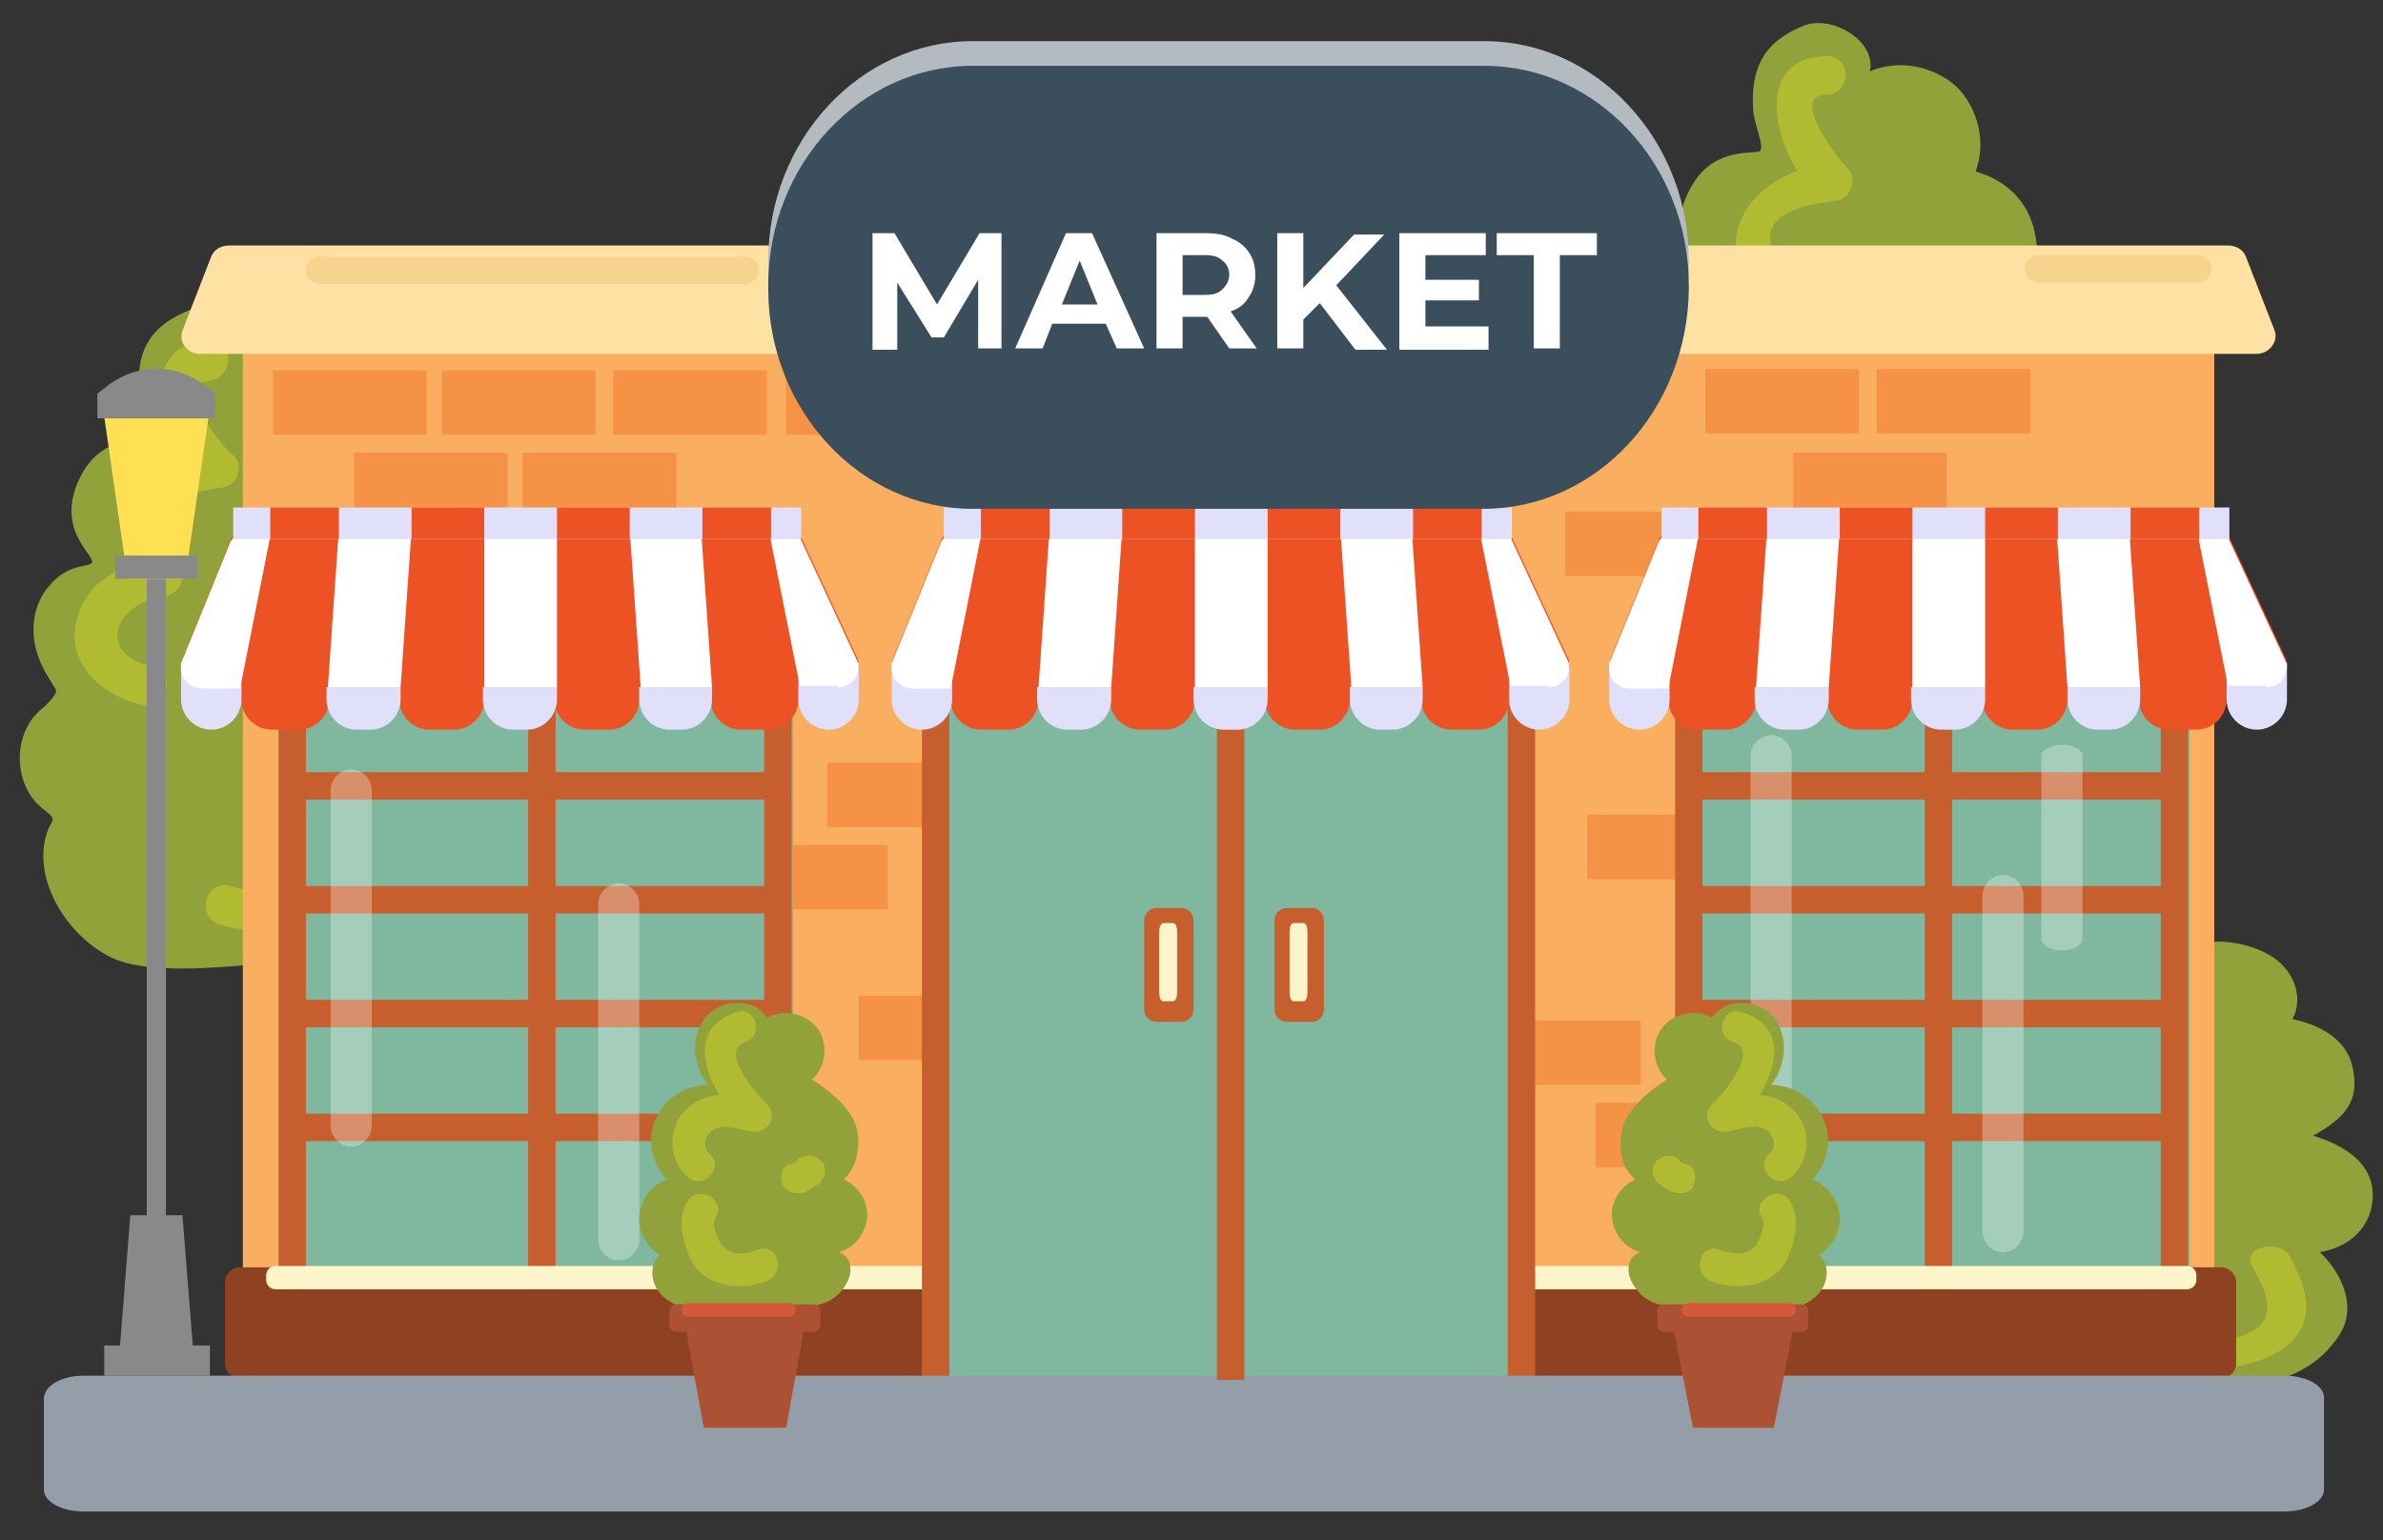 <?xml version="1.0" encoding="utf-8"?>
<!-- Generator: Adobe Illustrator 22.0.1, SVG Export Plug-In . SVG Version: 6.00 Build 0)  -->
<svg version="1.1" id="Layer_1" xmlns="http://www.w3.org/2000/svg" xmlns:xlink="http://www.w3.org/1999/xlink" x="0px" y="0px"
	 viewBox="0 0 173.7 112.3" style="enable-background:new 0 0 173.7 112.3;" xml:space="preserve">
<rect x="0" y="0" width="173.7" height="112.3" fill="#333333" stroke="none"/>
<style type="text/css">
	.st0{fill:#876E46;}
	.st1{fill:#92A23A;}
	.st2{fill:#B1BB32;}
	.st3{fill:#B8DD43;}
	.st4{fill:#FAAE5F;}
	.st5{fill:#F69245;}
	.st6{fill:#898989;}
	.st7{fill:#FFE052;}
	.st8{fill:#FFE2A3;}
	.st9{fill:#F7D48D;}
	.st10{fill:#7FB89E;}
	.st11{fill:#C65F2D;}
	.st12{fill:#8F4221;}
	.st13{fill:#FCF5C9;}
	.st14{opacity:0.3;}
	.st15{fill:#FFFFFF;}
	.st16{fill:#949EA8;}
	.st17{fill:#AD5134;}
	.st18{fill:#D35937;}
	.st19{fill:#EC5224;}
	.st20{fill:#E1E0FB;}
	.st21{fill:#B3BBC0;}
	.st22{fill:#3B4E5B;}
</style>
<g>
	<g>
		<g>
			<polygon class="st0" points="22.1,105.9 18.8,106 17.8,63.5 19.5,63.6 			"/>
		</g>
		<g>
			<path class="st1" d="M31.1,63.9c-2.1,5.1-6.2,5.9-12.4,6.4c-2.5,0.2-8,0.8-10.6-0.5c-3.3-1.6-5.9-5.9-4.6-9.3
				c0.3-0.7,0.4-0.6,0.3-0.9c-0.1-0.2-0.3-0.3-0.5-0.5c-2.3-1.6-2.5-5.4-0.4-7.3c0.5-0.4,1.1-1,1.2-1.4c0-0.2-0.7-1.1-1-1.8
				c-1.2-2.4-0.6-4.7,0.5-5.9C5,41,6.6,41.4,6.7,41c0.2-0.6-2.9-2.5-0.7-6.5c1.6-2.9,4.6-2.3,4.8-2.6c0.3-0.4-0.4-1.8-0.6-2.9
				c-0.5-3.9,1.3-5.4,3.4-6.3c2.1-0.9,5.4,0.9,5.1,3.2c2-1,4.6-0.6,6.3,0.9c1.7,1.5,2.4,4,1.6,6.2c2.8,0.7,4.2,2.6,4.6,4.7
				c0.6,3.2-0.3,4.9-2.7,6.8c2.4,0.8,4.1,2.5,4.4,4.9c0.4,2.4-0.4,5.7-3.5,6.6C30.7,57.4,32.3,60.9,31.1,63.9z"/>
		</g>
		<g>
			<g>
				<path class="st2" d="M15.2,24.8c-5.9,0.4-3.1,8.1-0.1,10.3c0.2-0.8,0.4-1.6,0.5-2.4c-5.4,1-8.7,5.6-4.7,10.4
					c0.3-0.8,0.6-1.7,0.9-2.5c-3,0.5-5.7,1.8-6.3,5c-0.5,3.1,2.2,5.2,4.9,5.8c1.8,0.4,2.5-2.4,0.7-2.8c-4.1-0.9-2.8-4.6,0.8-5.1
					c1.3-0.2,1.8-1.5,0.9-2.5c-3.8-4.5,1.8-5.2,3.6-5.5c1-0.2,1.4-1.8,0.5-2.4c-0.5-0.3-4.5-5.1-1.7-5.3
					C17.2,27.5,17,24.7,15.2,24.8L15.2,24.8z"/>
			</g>
		</g>
		<g>
			<g>
				<path class="st2" d="M16,67.4c3.3,1,8.2,0.8,10.8-1.7c2.7-2.7,1.6-6.3,0.3-9.4c-0.7-1.7-3.5-0.8-2.7,0.9c0.8,2,2.4,5,0.3,6.6
					c-2,1.6-5.6,1.5-7.9,0.8C14.9,64.1,14.3,66.9,16,67.4L16,67.4z"/>
			</g>
		</g>
	</g>
	<g>
		<g>
			<polygon class="st0" points="136.9,85.4 133.7,85.4 134.3,42.8 136,43 			"/>
		</g>
		<g>
			<path class="st1" d="M147.5,43.8c-2.3,5-6.5,5.7-12.6,5.9c-2.5,0.1-8,0.5-10.6-0.9c-3.3-1.8-5.7-6.1-4.3-9.5
				c0.3-0.7,0.4-0.6,0.3-0.9c-0.1-0.2-0.3-0.4-0.5-0.5c-2.3-1.7-2.3-5.5-0.2-7.3c0.5-0.4,1.2-0.9,1.2-1.3c0-0.2-0.7-1.2-1-1.8
				c-1.1-2.5-0.5-4.7,0.7-5.9c1.6-1.7,3.2-1.2,3.3-1.6c0.2-0.6-2.8-2.6-0.4-6.6c1.7-2.8,4.7-2.1,4.9-2.4c0.3-0.4-0.4-1.8-0.5-2.9
				c-0.3-3.9,1.5-5.3,3.6-6.2c2.1-0.9,5.4,1.1,4.9,3.3c2.1-0.9,4.6-0.4,6.3,1.1c1.6,1.6,2.2,4.1,1.4,6.2c2.8,0.8,4.1,2.8,4.4,4.9
				c0.5,3.2-0.5,4.9-2.9,6.7c2.3,0.9,4,2.7,4.3,5.1c0.3,2.4-0.6,5.7-3.8,6.5C147.3,37.3,148.9,40.8,147.5,43.8z"/>
		</g>
		<g>
			<g>
				<path class="st2" d="M133.1,4.1c-5.9,0.1-3.4,8-0.5,10.2c0.2-0.8,0.4-1.6,0.6-2.4c-5.4,0.8-8.9,5.2-5.1,10.2
					c0.3-0.8,0.7-1.6,1-2.5c-3,0.4-5.8,1.6-6.4,4.8c-0.6,3.1,2,5.3,4.7,6c1.8,0.5,2.6-2.3,0.8-2.8c-4.1-1.1-2.6-4.7,1-5.1
					c1.3-0.2,1.8-1.4,1-2.5c-3.6-4.7,2-5.1,3.8-5.4c1-0.2,1.4-1.8,0.6-2.4c-0.4-0.3-4.3-5.3-1.5-5.3C135,6.9,135,4,133.1,4.1
					L133.1,4.1z"/>
			</g>
		</g>
		<g>
			<g>
				<path class="st3" d="M132.3,46.7c3.2,1.1,8.2,1.1,10.9-1.3c2.8-2.6,1.8-6.2,0.6-9.4c-0.7-1.7-3.4-1-2.8,0.8c0.8,2,2.2,5.1,0,6.6
					c-2.1,1.5-5.6,1.3-7.9,0.5C131.3,43.4,130.6,46.1,132.3,46.7L132.3,46.7z"/>
			</g>
		</g>
	</g>
	<g>
		<g>
			<path class="st1" d="M170.6,97.2c-2.3,3.7-6.5,4.2-12.6,4.3c-2.5,0.1-8,0.3-10.6-0.7c-3.3-1.3-5.7-4.4-4.3-7
				c0.3-0.5,0.4-0.4,0.3-0.6c-0.1-0.2-0.3-0.3-0.5-0.4c-2.3-1.2-2.3-4-0.2-5.3c0.5-0.3,1.2-0.7,1.2-1c0-0.2-0.7-0.8-1-1.3
				c-1.1-1.8-0.5-3.4,0.7-4.3c1.6-1.2,3.2-0.9,3.3-1.2c0.2-0.4-2.8-1.9-0.4-4.8c1.7-2.1,4.7-1.5,4.9-1.7c0.3-0.3-0.4-1.3-0.5-2.1
				c-0.3-2.8,1.5-3.9,3.6-4.5c2.1-0.6,5.4,0.8,4.9,2.4c2.1-0.7,4.6-0.3,6.3,0.8c1.6,1.1,2.2,3,1.4,4.5c2.8,0.6,4.1,2,4.4,3.6
				c0.5,2.3-0.5,3.6-2.9,4.9c2.3,0.7,4,1.9,4.3,3.7c0.3,1.8-0.6,4.2-3.8,4.8C170.4,92.5,171.9,95,170.6,97.2z"/>
		</g>
		<g>
			<g>
				<path class="st3" d="M156.2,68.2c-5.9,0.1-3.4,5.8-0.5,7.5c0.2-0.6,0.4-1.2,0.6-1.8c-5.4,0.6-8.9,3.8-5.1,7.5
					c0.3-0.6,0.7-1.2,1-1.8c-3,0.3-5.8,1.1-6.4,3.5c-0.6,2.2,2,3.8,4.7,4.4c1.8,0.3,2.6-1.7,0.8-2c-4.1-0.8-2.6-3.4,1-3.7
					c1.3-0.1,1.8-1,1-1.8c-3.6-3.4,2-3.7,3.8-3.9c1-0.1,1.4-1.3,0.6-1.8c-0.4-0.3-4.3-3.9-1.5-3.9C158,70.3,158,68.2,156.2,68.2
					L156.2,68.2z"/>
			</g>
		</g>
		<g>
			<g>
				<path class="st2" d="M155.4,99.4c3.2,0.8,8.2,0.8,10.9-1c2.8-1.9,1.8-4.6,0.6-6.8c-0.7-1.3-3.4-0.7-2.8,0.6
					c0.8,1.5,2.2,3.7,0,4.9c-2.1,1.1-5.6,0.9-7.9,0.4C154.4,96.9,153.7,98.9,155.4,99.4L155.4,99.4z"/>
			</g>
		</g>
	</g>
	<g>
		<rect x="17.7" y="23.5" class="st4" width="143.7" height="76.9"/>
	</g>
	<g>
		<rect x="60.3" y="55.6" class="st5" width="11.2" height="4.7"/>
	</g>
	<g>
		<rect x="53.5" y="61.6" class="st5" width="11.2" height="4.7"/>
	</g>
	<g>
		<rect x="62.6" y="72.6" class="st5" width="11.2" height="4.7"/>
	</g>
	<g>
		<rect x="116.3" y="80.4" class="st5" width="11.2" height="4.7"/>
	</g>
	<g>
		<rect x="108.4" y="74.4" class="st5" width="11.2" height="4.7"/>
	</g>
	<g>
		<rect x="115.7" y="59.4" class="st5" width="11.2" height="4.7"/>
	</g>
	<g>
		<g>
			<polygon class="st6" points="14.1,98.7 8.7,98.7 9.5,88.6 13.3,88.6 			"/>
		</g>
		<g>
			<rect x="10.7" y="41.9" class="st6" width="1.4" height="50.6"/>
		</g>
		<g>
			<rect x="7.6" y="98.1" class="st6" width="7.7" height="2.2"/>
		</g>
		<g>
			<polygon class="st7" points="13.5,42.2 9.3,42.2 7.6,30.4 15.2,30.4 			"/>
		</g>
		<g>
			<rect x="8.4" y="40.5" class="st6" width="6" height="1.7"/>
		</g>
		<g>
			<path class="st6" d="M7.1,28.7L8,28c2.1-1.5,4.9-1.5,6.9,0.1l0.8,0.6v1.8H7.1V28.7z"/>
		</g>
	</g>
	<g>
		<g>
			<g>
				<path class="st8" d="M162.4,17.9H16.7c-0.6,0-1.1,0.3-1.3,0.8l-2.1,5.4c-0.3,0.8,0.3,1.7,1.3,1.7h149.9c0.9,0,1.6-0.9,1.3-1.7
					l-2.1-5.4C163.5,18.2,163,17.9,162.4,17.9z"/>
			</g>
			<g>
				<path class="st9" d="M160.2,20.6h-11.6c-0.6,0-1-0.5-1-1l0,0c0-0.6,0.5-1,1-1h11.6c0.6,0,1,0.5,1,1l0,0
					C161.2,20.2,160.7,20.6,160.2,20.6z"/>
			</g>
		</g>
		<g>
			<path class="st9" d="M54.3,20.7h-31c-0.6,0-1-0.5-1-1l0,0c0-0.6,0.5-1,1-1h31c0.6,0,1,0.5,1,1l0,0C55.4,20.2,54.9,20.7,54.3,20.7
				z"/>
		</g>
	</g>
	<g>
		<rect x="20.5" y="48.4" class="st10" width="37.3" height="52.2"/>
	</g>
	<g>
		<rect x="20.3" y="48.4" class="st11" width="2" height="52.2"/>
	</g>
	<g>
		<rect x="55.7" y="48.4" class="st11" width="2" height="52.2"/>
	</g>
	<g>
		<rect x="38.5" y="48.4" class="st11" width="2" height="52.2"/>
	</g>
	<g>
		<rect x="20.8" y="56.3" class="st11" width="36.2" height="2"/>
	</g>
	<g>
		<rect x="20.8" y="64.6" class="st11" width="36.2" height="2"/>
	</g>
	<g>
		<rect x="20.8" y="72.9" class="st11" width="36.2" height="2"/>
	</g>
	<g>
		<rect x="20.8" y="81.2" class="st11" width="36.2" height="2"/>
	</g>
	<g>
		<rect x="122.3" y="48.4" class="st10" width="37.3" height="52.2"/>
	</g>
	<g>
		<rect x="122.1" y="48.4" class="st11" width="2" height="52.2"/>
	</g>
	<g>
		<rect x="157.5" y="48.4" class="st11" width="2" height="52.2"/>
	</g>
	<g>
		<rect x="140.3" y="48.4" class="st11" width="2" height="52.2"/>
	</g>
	<g>
		<rect x="122.6" y="56.3" class="st11" width="36.2" height="2"/>
	</g>
	<g>
		<rect x="122.6" y="64.6" class="st11" width="36.2" height="2"/>
	</g>
	<g>
		<rect x="122.6" y="72.9" class="st11" width="36.2" height="2"/>
	</g>
	<g>
		<rect x="122.6" y="81.2" class="st11" width="36.2" height="2"/>
	</g>
	<g>
		<g>
			<g>
				<g>
					<path class="st12" d="M79.4,100.5H17.5c-0.6,0-1.1-0.5-1.1-1.1v-5.9c0-0.6,0.5-1.1,1.1-1.1h61.9V100.5z"/>
				</g>
			</g>
		</g>
		<g>
			<g>
				<path class="st13" d="M72.5,94H20.1c-0.4,0-0.7-0.3-0.7-0.7v-0.3c0-0.4,0.3-0.7,0.7-0.7h52.4c0.4,0,0.7,0.3,0.7,0.7v0.3
					C73.2,93.7,72.9,94,72.5,94z"/>
			</g>
		</g>
	</g>
	<g>
		<g>
			<g>
				<g>
					<path class="st12" d="M77,100.5h84.9c0.6,0,1.1-0.5,1.1-1.1v-5.9c0-0.6-0.5-1.1-1.1-1.1H77V100.5z"/>
				</g>
			</g>
		</g>
		<g>
			<g>
				<path class="st13" d="M109,94h50.4c0.4,0,0.7-0.3,0.7-0.7v-0.3c0-0.4-0.3-0.7-0.7-0.7H109c-0.4,0-0.7,0.3-0.7,0.7v0.3
					C108.4,93.7,108.7,94,109,94z"/>
			</g>
		</g>
	</g>
	<g class="st14">
		<path class="st15" d="M27.1,82.1c0,0.8-0.7,1.5-1.5,1.5l0,0c-0.8,0-1.5-0.7-1.5-1.5V57.6c0-0.8,0.7-1.5,1.5-1.5l0,0
			c0.8,0,1.5,0.7,1.5,1.5V82.1z"/>
	</g>
	<g class="st14">
		<path class="st15" d="M46.6,90.4c0,0.8-0.7,1.5-1.5,1.5l0,0c-0.8,0-1.5-0.7-1.5-1.5V65.9c0-0.8,0.7-1.5,1.5-1.5l0,0
			c0.8,0,1.5,0.7,1.5,1.5V90.4z"/>
	</g>
	<g class="st14">
		<path class="st15" d="M130.6,79.6c0,0.8-0.7,1.5-1.5,1.5l0,0c-0.8,0-1.5-0.7-1.5-1.5V55.1c0-0.8,0.7-1.5,1.5-1.5l0,0
			c0.8,0,1.5,0.7,1.5,1.5V79.6z"/>
	</g>
	<g class="st14">
		<path class="st15" d="M147.5,89.8c0,0.8-0.7,1.5-1.5,1.5l0,0c-0.8,0-1.5-0.7-1.5-1.5V65.3c0-0.8,0.7-1.5,1.5-1.5l0,0
			c0.8,0,1.5,0.7,1.5,1.5V89.8z"/>
	</g>
	<g class="st14">
		<path class="st15" d="M151.8,68.5c0,0.4-0.7,0.8-1.5,0.8l0,0c-0.8,0-1.5-0.4-1.5-0.8V55.1c0-0.4,0.7-0.8,1.5-0.8l0,0
			c0.8,0,1.5,0.4,1.5,0.8V68.5z"/>
	</g>
	<g>
		<g>
			<rect x="67.6" y="48.4" class="st10" width="44.2" height="52.1"/>
		</g>
	</g>
	<g>
		<rect x="67.2" y="48.4" class="st11" width="2" height="52.2"/>
	</g>
	<g>
		<rect x="109.9" y="48.4" class="st11" width="2" height="52.2"/>
	</g>
	<g>
		<path class="st16" d="M6.1,100.3h160.4c1.6,0,2.9,0.7,2.9,1.6v6.7c0,0.9-1.3,1.6-2.9,1.6H6.1c-1.6,0-2.9-0.7-2.9-1.6v-6.7
			C3.3,101,4.5,100.3,6.1,100.3z"/>
	</g>
	<g>
		<g>
			<path class="st1" d="M61.5,86c1.1,0.5,1.8,1.6,1.7,2.8c-0.1,1.1-0.9,2.2-2.1,2.5c0.7,0.1,1.4,1.2,0.4,2.6c-1,1.4-2.3,1.2-2.9,1.5
				c-3.1,1.2-5.2,1-8.4,0.1c-0.9-0.3-1.8-0.7-2.3-1.5c-0.5-0.8-0.5-1.9,0.2-2.5c-1-0.6-1.6-1.8-1.5-2.9c0.1-1.1,0.9-2.2,2-2.6
				c-1.1-1.1-1.5-3-0.8-4.4c0.6-1.5,2.2-2.5,3.8-2.5c-1.1-1.4-1.3-3.5-0.2-4.9c1.1-1.4,3.6-1.5,4.5,0c1.2-0.7,2.9-0.3,3.7,0.8
				c0.8,1.1,0.6,2.8-0.4,3.7c1.2,0.8,2.5,1.8,3.1,3.1C62.8,83.2,62.6,85,61.5,86z"/>
		</g>
		<g>
			<polygon class="st17" points="58.7,96.4 49.9,96.4 51.3,104.1 57.3,104.1 			"/>
		</g>
		<g>
			<path class="st17" d="M59.3,97.1h-10c-0.3,0-0.5-0.2-0.5-0.5v-1c0-0.3,0.2-0.5,0.5-0.5h10c0.3,0,0.5,0.2,0.5,0.5v1
				C59.8,96.8,59.6,97.1,59.3,97.1z"/>
		</g>
		<g>
			<g>
				<path class="st2" d="M53.7,73.8c-4.4,1.4-1.6,6.3,0.6,8.4c0.4-0.7,0.8-1.3,1.1-2c-1.9-0.4-3.7-0.8-5.3,0.6c-1.5,1.4-1.4,3.7,0,5
					c1.1,1,2.7-0.6,1.7-1.6c-0.8-0.7-0.3-1.8,0.6-2c0.7-0.2,1.7,0.2,2.4,0.3c1.1,0.2,2-1.1,1.1-2c-0.7-0.6-3.5-3.9-1.6-4.5
					C55.7,75.6,55.1,73.3,53.7,73.8L53.7,73.8z"/>
			</g>
		</g>
		<g>
			<g>
				<path class="st2" d="M50.1,87.6c-0.8,1.3-0.3,3.2,0.4,4.5c1.1,1.8,3.7,2,5.4,1.3c1.4-0.6,0.8-2.8-0.6-2.3
					c-0.5,0.2-1,0.3-1.5,0.3c-0.2,0-0.5-0.1-0.7-0.2c-0.2-0.1-0.6-0.5-0.5-0.4c-0.3-0.5-0.8-1.6-0.4-2.1
					C52.9,87.5,50.9,86.3,50.1,87.6L50.1,87.6z"/>
			</g>
		</g>
		<g>
			<g>
				<path class="st2" d="M58.7,86.9c0.4-0.2,0.8-0.4,1.1-0.7c0.4-0.5,0.5-1.2,0-1.6c-0.4-0.4-1.2-0.5-1.7,0c0,0-0.1,0.1-0.1,0.1
					c0.1-0.1,0.1-0.1,0,0c-0.1,0.1-0.3,0.2-0.5,0.2c-0.6,0.2-0.7,1.1-0.4,1.6C57.5,87,58.1,87.1,58.7,86.9L58.7,86.9z"/>
			</g>
		</g>
		<g>
			<path class="st18" d="M57.5,96h-7.3c-0.3,0-0.5-0.2-0.5-0.5v0c0-0.3,0.2-0.5,0.5-0.5h7.3c0.3,0,0.5,0.2,0.5,0.5v0
				C58,95.8,57.8,96,57.5,96z"/>
		</g>
	</g>
	<g>
		<g>
			<path class="st1" d="M119.2,86c-1.1,0.5-1.8,1.6-1.7,2.8c0.1,1.1,0.9,2.2,2.1,2.5c-0.7,0.1-1.4,1.2-0.4,2.6
				c1,1.4,2.3,1.2,2.9,1.5c3.1,1.2,5.2,1,8.4,0.1c0.9-0.3,1.8-0.7,2.3-1.5c0.5-0.8,0.5-1.9-0.2-2.5c1-0.6,1.6-1.8,1.5-2.9
				c-0.1-1.1-0.9-2.2-2-2.6c1.1-1.1,1.5-3,0.8-4.4c-0.6-1.5-2.2-2.5-3.8-2.5c1.1-1.4,1.3-3.5,0.2-4.9c-1.1-1.4-3.6-1.5-4.5,0
				c-1.2-0.7-2.9-0.3-3.7,0.8c-0.8,1.1-0.6,2.8,0.4,3.7c-1.2,0.8-2.5,1.8-3.1,3.1C117.9,83.2,118,85,119.2,86z"/>
		</g>
		<g>
			<polygon class="st17" points="121.9,96.4 130.8,96.4 129.3,104.1 123.4,104.1 			"/>
		</g>
		<g>
			<path class="st17" d="M121.3,97.1h10c0.3,0,0.5-0.2,0.5-0.5v-1c0-0.3-0.2-0.5-0.5-0.5h-10c-0.3,0-0.5,0.2-0.5,0.5v1
				C120.8,96.8,121,97.1,121.3,97.1z"/>
		</g>
		<g>
			<g>
				<path class="st2" d="M127,73.8c4.4,1.4,1.6,6.3-0.6,8.4c-0.4-0.7-0.8-1.3-1.1-2c1.9-0.4,3.7-0.8,5.3,0.6c1.5,1.4,1.4,3.7,0,5
					c-1.1,1-2.7-0.6-1.7-1.6c0.8-0.7,0.3-1.8-0.6-2c-0.7-0.2-1.7,0.2-2.4,0.3c-1.1,0.2-2-1.1-1.1-2c0.7-0.6,3.5-3.9,1.6-4.5
					C124.9,75.6,125.5,73.3,127,73.8L127,73.8z"/>
			</g>
		</g>
		<g>
			<g>
				<path class="st2" d="M130.5,87.6c0.8,1.3,0.3,3.2-0.4,4.5c-1.1,1.8-3.7,2-5.4,1.3c-1.4-0.6-0.8-2.8,0.6-2.3
					c0.5,0.2,1,0.3,1.5,0.3c0.2,0,0.5-0.1,0.7-0.2c0.2-0.1,0.6-0.5,0.5-0.4c0.3-0.5,0.8-1.6,0.4-2.1
					C127.7,87.5,129.7,86.3,130.5,87.6L130.5,87.6z"/>
			</g>
		</g>
		<g>
			<g>
				<path class="st2" d="M121.9,86.9c-0.4-0.2-0.8-0.4-1.1-0.7c-0.4-0.5-0.5-1.2,0-1.6c0.4-0.4,1.2-0.5,1.6,0c0,0,0.1,0.1,0.1,0.1
					c-0.1-0.1-0.1-0.1,0,0c0.1,0.1,0.3,0.2,0.5,0.2c0.6,0.2,0.7,1.1,0.4,1.6C123.2,87,122.5,87.1,121.9,86.9L121.9,86.9z"/>
			</g>
		</g>
		<g>
			<path class="st18" d="M123.1,96h7.3c0.3,0,0.5-0.2,0.5-0.5v0c0-0.3-0.2-0.5-0.5-0.5h-7.3c-0.3,0-0.5,0.2-0.5,0.5v0
				C122.6,95.8,122.8,96,123.1,96z"/>
		</g>
	</g>
	<g>
		<rect x="88.7" y="48.4" class="st11" width="2" height="52.2"/>
	</g>
	<g>
		<path class="st11" d="M86.1,74.5h-1.8c-0.5,0-0.9-0.4-0.9-0.9v-6.5c0-0.5,0.4-0.9,0.9-0.9h1.8c0.5,0,0.9,0.4,0.9,0.9v6.5
			C87,74.1,86.6,74.5,86.1,74.5z"/>
	</g>
	<g>
		<path class="st13" d="M85.5,73h-0.7c-0.2,0-0.3-0.3-0.3-0.6v-4.5c0-0.3,0.1-0.6,0.3-0.6h0.7c0.2,0,0.3,0.3,0.3,0.6v4.5
			C85.8,72.7,85.7,73,85.5,73z"/>
	</g>
	<g>
		<path class="st11" d="M95.6,74.5h-1.8c-0.5,0-0.9-0.4-0.9-0.9v-6.5c0-0.5,0.4-0.9,0.9-0.9h1.8c0.5,0,0.9,0.4,0.9,0.9v6.5
			C96.5,74.1,96.1,74.5,95.6,74.5z"/>
	</g>
	<g>
		<path class="st13" d="M95,73h-0.7c-0.2,0-0.3-0.3-0.3-0.6v-4.5c0-0.3,0.1-0.6,0.3-0.6H95c0.2,0,0.3,0.3,0.3,0.6v4.5
			C95.3,72.7,95.2,73,95,73z"/>
	</g>
	<g>
		<g>
			<g>
				<g>
					<g>
						<path class="st19" d="M69.4,48.3h6.3V51c0,1.2-1,2.2-2.2,2.2h-2c-1.2,0-2.2-1-2.2-2.2V48.3z"/>
					</g>
				</g>
			</g>
			<g>
				<g>
					<g>
						<path class="st19" d="M81,48.3h6.1V51c0,1.2-1,2.2-2.2,2.2h-1.8c-1.2,0-2.2-1-2.2-2.2V48.3z"/>
					</g>
				</g>
			</g>
			<g>
				<g>
					<g>
						<path class="st19" d="M92.3,48.3h6.1V51c0,1.2-1,2.2-2.2,2.2h-1.8c-1.2,0-2.2-1-2.2-2.2V48.3z"/>
					</g>
				</g>
			</g>
			<g>
				<g>
					<g>
						<path class="st19" d="M103.7,48.3h6.3V51c0,1.2-1,2.2-2.2,2.2h-2c-1.2,0-2.2-1-2.2-2.2V48.3z"/>
					</g>
				</g>
			</g>
			<g>
				<g>
					<g>
						<path class="st20" d="M75.7,48.3H81V51c0,1.2-1,2.2-2.2,2.2h-1c-1.2,0-2.2-1-2.2-2.2V48.3z"/>
					</g>
				</g>
			</g>
			<g>
				<g>
					<g>
						<path class="st20" d="M87.1,48.3h5.3V51c0,1.2-1,2.2-2.2,2.2h-1c-1.2,0-2.2-1-2.2-2.2V48.3z"/>
					</g>
				</g>
			</g>
			<g>
				<g>
					<g>
						<path class="st20" d="M98.4,48.3h5.3V51c0,1.2-1,2.2-2.2,2.2h-0.9c-1.2,0-2.2-1-2.2-2.2V48.3z"/>
					</g>
				</g>
			</g>
			<g>
				<g>
					<g>
						<path class="st19" d="M112.9,50.1H66.5c-1,0-1.7-1.1-1.4-2.1l3.5-8.6c0.2-0.6,0.8-0.9,1.4-0.9h39c0.6,0,1.1,0.3,1.3,0.9l4,8.6
							C114.7,49,114,50.1,112.9,50.1z"/>
					</g>
				</g>
			</g>
			<g>
				<g>
					<g>
						<path class="st20" d="M110.1,48.3h4.3V51c0,1.2-1,2.2-2.2,2.2l0,0c-1.2,0-2.2-1-2.2-2.2V48.3z"/>
					</g>
				</g>
			</g>
			<g>
				<g>
					<g>
						<path class="st20" d="M65.1,48.3h4.3V51c0,1.2-1,2.2-2.2,2.2l0,0c-1.2,0-2.2-1-2.2-2.2V48.3z"/>
					</g>
				</g>
			</g>
			<g>
				<g>
					<g>
						<g>
							<rect x="87.1" y="38.6" class="st15" width="5.3" height="11.5"/>
						</g>
					</g>
				</g>
				<g>
					<g>
						<g>
							<polygon class="st15" points="81,50.1 81.8,38.6 76.5,38.6 75.7,50.1 							"/>
						</g>
					</g>
				</g>
				<g>
					<g>
						<g>
							<polygon class="st15" points="103.7,50.1 102.9,38.6 97.7,38.6 98.5,50.1 							"/>
						</g>
					</g>
				</g>
				<g>
					<g>
						<g>
							<path class="st15" d="M71.6,38.6H70c-0.6,0-1.1,0.4-1.4,0.9l-3.5,8.6c-0.4,1,0.3,2.1,1.4,2.1h2.8L71.6,38.6z"/>
						</g>
					</g>
				</g>
				<g>
					<g>
						<g>
							<path class="st15" d="M112.9,50.1c1.1,0,1.8-1.1,1.3-2.1l-4-8.6c-0.2-0.5-0.8-0.9-1.3-0.9h-1.1l2.3,11.5H112.9z"/>
						</g>
					</g>
				</g>
			</g>
		</g>
		<g>
			<g>
				<rect x="68.8" y="37" class="st20" width="41.4" height="2.3"/>
			</g>
		</g>
		<g>
			<g>
				<rect x="71.5" y="37" class="st19" width="5" height="2.3"/>
			</g>
		</g>
		<g>
			<g>
				<rect x="81.8" y="37" class="st19" width="5.3" height="2.3"/>
			</g>
		</g>
		<g>
			<g>
				<rect x="92.4" y="37" class="st19" width="5.3" height="2.3"/>
			</g>
		</g>
		<g>
			<g>
				<rect x="103" y="37" class="st19" width="5" height="2.3"/>
			</g>
		</g>
	</g>
	<g>
		<rect x="19.9" y="27" class="st5" width="11.2" height="4.7"/>
	</g>
	<g>
		<rect x="32.2" y="27" class="st5" width="11.2" height="4.7"/>
	</g>
	<g>
		<rect x="25.8" y="33" class="st5" width="11.2" height="4.7"/>
	</g>
	<g>
		<rect x="38.1" y="33" class="st5" width="11.2" height="4.7"/>
	</g>
	<g>
		<rect x="114.1" y="37.3" class="st5" width="11.2" height="4.7"/>
	</g>
	<g>
		<rect x="124.3" y="26.9" class="st5" width="11.2" height="4.7"/>
	</g>
	<g>
		<rect x="136.8" y="26.9" class="st5" width="11.2" height="4.7"/>
	</g>
	<g>
		<rect x="130.7" y="33" class="st5" width="11.2" height="4.7"/>
	</g>
	<g>
		<rect x="44.7" y="27" class="st5" width="11.2" height="4.7"/>
	</g>
	<g>
		<rect x="57.3" y="27" class="st5" width="11.2" height="4.7"/>
	</g>
	<g>
		<g>
			<g>
				<g>
					<g>
						<path class="st19" d="M17.6,48.3H24V51c0,1.2-1,2.2-2.2,2.2h-2c-1.2,0-2.2-1-2.2-2.2V48.3z"/>
					</g>
				</g>
			</g>
			<g>
				<g>
					<g>
						<path class="st19" d="M29.2,48.3h6.1V51c0,1.2-1,2.2-2.2,2.2h-1.8c-1.2,0-2.2-1-2.2-2.2V48.3z"/>
					</g>
				</g>
			</g>
			<g>
				<g>
					<g>
						<path class="st19" d="M40.5,48.3h6.1V51c0,1.2-1,2.2-2.2,2.2h-1.8c-1.2,0-2.2-1-2.2-2.2V48.3z"/>
					</g>
				</g>
			</g>
			<g>
				<g>
					<g>
						<path class="st19" d="M51.9,48.3h6.3V51c0,1.2-1,2.2-2.2,2.2h-2c-1.2,0-2.2-1-2.2-2.2V48.3z"/>
					</g>
				</g>
			</g>
			<g>
				<g>
					<g>
						<path class="st20" d="M23.9,48.3h5.3V51c0,1.2-1,2.2-2.2,2.2h-1c-1.2,0-2.2-1-2.2-2.2V48.3z"/>
					</g>
				</g>
			</g>
			<g>
				<g>
					<g>
						<path class="st20" d="M35.3,48.3h5.3V51c0,1.2-1,2.2-2.2,2.2h-1c-1.2,0-2.2-1-2.2-2.2V48.3z"/>
					</g>
				</g>
			</g>
			<g>
				<g>
					<g>
						<path class="st20" d="M46.6,48.3h5.3V51c0,1.2-1,2.2-2.2,2.2h-0.9c-1.2,0-2.2-1-2.2-2.2V48.3z"/>
					</g>
				</g>
			</g>
			<g>
				<g>
					<g>
						<path class="st19" d="M61.1,50.1H14.7c-1,0-1.7-1.1-1.4-2.1l3.5-8.6c0.2-0.6,0.8-0.9,1.4-0.9h39c0.6,0,1.1,0.3,1.3,0.9l4,8.6
							C62.9,49,62.2,50.1,61.1,50.1z"/>
					</g>
				</g>
			</g>
			<g>
				<g>
					<g>
						<path class="st20" d="M58.3,48.3h4.3V51c0,1.2-1,2.2-2.2,2.2l0,0c-1.2,0-2.2-1-2.2-2.2V48.3z"/>
					</g>
				</g>
			</g>
			<g>
				<g>
					<g>
						<path class="st20" d="M13.3,48.3h4.3V51c0,1.2-1,2.2-2.2,2.2l0,0c-1.2,0-2.2-1-2.2-2.2V48.3z"/>
					</g>
				</g>
			</g>
			<g>
				<g>
					<g>
						<g>
							<rect x="35.3" y="38.6" class="st15" width="5.3" height="11.5"/>
						</g>
					</g>
				</g>
				<g>
					<g>
						<g>
							<polygon class="st15" points="29.2,50.1 30,38.6 24.7,38.6 23.9,50.1 							"/>
						</g>
					</g>
				</g>
				<g>
					<g>
						<g>
							<polygon class="st15" points="51.9,50.1 51.1,38.6 45.9,38.6 46.7,50.1 							"/>
						</g>
					</g>
				</g>
				<g>
					<g>
						<g>
							<path class="st15" d="M19.8,38.6h-1.6c-0.6,0-1.1,0.4-1.4,0.9l-3.5,8.6c-0.4,1,0.3,2.1,1.4,2.1h2.8L19.8,38.6z"/>
						</g>
					</g>
				</g>
				<g>
					<g>
						<g>
							<path class="st15" d="M61.1,50.1c1.1,0,1.8-1.1,1.3-2.1l-4-8.6c-0.2-0.5-0.8-0.9-1.3-0.9H56l2.3,11.5H61.1z"/>
						</g>
					</g>
				</g>
			</g>
		</g>
		<g>
			<g>
				<rect x="17" y="37" class="st20" width="41.4" height="2.3"/>
			</g>
		</g>
		<g>
			<g>
				<rect x="19.7" y="37" class="st19" width="5" height="2.3"/>
			</g>
		</g>
		<g>
			<g>
				<rect x="30" y="37" class="st19" width="5.3" height="2.3"/>
			</g>
		</g>
		<g>
			<g>
				<rect x="40.6" y="37" class="st19" width="5.3" height="2.3"/>
			</g>
		</g>
		<g>
			<g>
				<rect x="51.2" y="37" class="st19" width="5" height="2.3"/>
			</g>
		</g>
	</g>
	<g>
		<g>
			<g>
				<g>
					<g>
						<path class="st19" d="M121.7,48.3h6.3V51c0,1.2-1,2.2-2.2,2.2h-2c-1.2,0-2.2-1-2.2-2.2V48.3z"/>
					</g>
				</g>
			</g>
			<g>
				<g>
					<g>
						<path class="st19" d="M133.3,48.3h6.1V51c0,1.2-1,2.2-2.2,2.2h-1.8c-1.2,0-2.2-1-2.2-2.2V48.3z"/>
					</g>
				</g>
			</g>
			<g>
				<g>
					<g>
						<path class="st19" d="M144.6,48.3h6.1V51c0,1.2-1,2.2-2.2,2.2h-1.8c-1.2,0-2.2-1-2.2-2.2V48.3z"/>
					</g>
				</g>
			</g>
			<g>
				<g>
					<g>
						<path class="st19" d="M156,48.3h6.3V51c0,1.2-1,2.2-2.2,2.2h-2c-1.2,0-2.2-1-2.2-2.2V48.3z"/>
					</g>
				</g>
			</g>
			<g>
				<g>
					<g>
						<path class="st20" d="M128,48.3h5.3V51c0,1.2-1,2.2-2.2,2.2h-1c-1.2,0-2.2-1-2.2-2.2V48.3z"/>
					</g>
				</g>
			</g>
			<g>
				<g>
					<g>
						<path class="st20" d="M139.4,48.3h5.3V51c0,1.2-1,2.2-2.2,2.2h-1c-1.2,0-2.2-1-2.2-2.2V48.3z"/>
					</g>
				</g>
			</g>
			<g>
				<g>
					<g>
						<path class="st20" d="M150.7,48.3h5.3V51c0,1.2-1,2.2-2.2,2.2h-0.9c-1.2,0-2.2-1-2.2-2.2V48.3z"/>
					</g>
				</g>
			</g>
			<g>
				<g>
					<g>
						<path class="st19" d="M165.2,50.1h-46.4c-1,0-1.7-1.1-1.4-2.1l3.5-8.6c0.2-0.6,0.8-0.9,1.4-0.9h39c0.6,0,1.1,0.3,1.3,0.9
							l4,8.6C167,49,166.3,50.1,165.2,50.1z"/>
					</g>
				</g>
			</g>
			<g>
				<g>
					<g>
						<path class="st20" d="M162.4,48.3h4.3V51c0,1.2-1,2.2-2.2,2.2l0,0c-1.2,0-2.2-1-2.2-2.2V48.3z"/>
					</g>
				</g>
			</g>
			<g>
				<g>
					<g>
						<path class="st20" d="M117.4,48.3h4.3V51c0,1.2-1,2.2-2.2,2.2l0,0c-1.2,0-2.2-1-2.2-2.2V48.3z"/>
					</g>
				</g>
			</g>
			<g>
				<g>
					<g>
						<g>
							<rect x="139.4" y="38.6" class="st15" width="5.3" height="11.5"/>
						</g>
					</g>
				</g>
				<g>
					<g>
						<g>
							<polygon class="st15" points="133.3,50.1 134.1,38.6 128.8,38.6 128,50.1 							"/>
						</g>
					</g>
				</g>
				<g>
					<g>
						<g>
							<polygon class="st15" points="156,50.1 155.2,38.6 149.9,38.6 150.7,50.1 							"/>
						</g>
					</g>
				</g>
				<g>
					<g>
						<g>
							<path class="st15" d="M123.9,38.6h-1.6c-0.6,0-1.1,0.4-1.4,0.9l-3.5,8.6c-0.4,1,0.3,2.1,1.4,2.1h2.8L123.9,38.6z"/>
						</g>
					</g>
				</g>
				<g>
					<g>
						<g>
							<path class="st15" d="M165.2,50.1c1.1,0,1.8-1.1,1.3-2.1l-4-8.6c-0.2-0.5-0.8-0.9-1.3-0.9h-1.1l2.3,11.5H165.2z"/>
						</g>
					</g>
				</g>
			</g>
		</g>
		<g>
			<g>
				<rect x="121.1" y="37" class="st20" width="41.4" height="2.3"/>
			</g>
		</g>
		<g>
			<g>
				<rect x="123.8" y="37" class="st19" width="5" height="2.3"/>
			</g>
		</g>
		<g>
			<g>
				<rect x="134.1" y="37" class="st19" width="5.3" height="2.3"/>
			</g>
		</g>
		<g>
			<g>
				<rect x="144.7" y="37" class="st19" width="5.3" height="2.3"/>
			</g>
		</g>
		<g>
			<g>
				<rect x="155.3" y="37" class="st19" width="5" height="2.3"/>
			</g>
		</g>
	</g>
	<g>
		<path class="st21" d="M108.2,35.3H70.9c-8.2,0-14.9-7.2-14.9-16V19c0-8.8,6.7-16,14.9-16h37.3c8.2,0,14.9,7.2,14.9,16v0.3
			C123.1,28.1,116.4,35.3,108.2,35.3z"/>
	</g>
	<g>
		<path class="st22" d="M108.1,37.1H70.9c-8.2,0-14.9-7.2-14.9-16v-0.3c0-8.8,6.7-16,14.9-16h37.3c8.2,0,14.9,7.2,14.9,16v0.3
			C123,29.9,116.4,37.1,108.1,37.1z"/>
	</g>
	<g>
		<g>
			<path class="st15" d="M71.3,25.4l0-5l-2.5,4.2h-0.9l-2.5-4v4.9h-1.8V17h1.6l3.1,5.2l3.1-5.2h1.6l0,8.4H71.3z"/>
			<path class="st15" d="M80.6,23.6h-3.9L76,25.4h-2l3.7-8.4h1.9l3.8,8.4h-2L80.6,23.6z M80,22.2l-1.3-3.2l-1.3,3.2H80z"/>
			<path class="st15" d="M89.6,25.4L88,23.1h-0.1h-1.7v2.3h-1.9V17h3.6c0.7,0,1.4,0.1,1.9,0.4c0.5,0.2,1,0.6,1.3,1.1s0.4,1,0.4,1.6
				s-0.2,1.2-0.5,1.6c-0.3,0.5-0.7,0.8-1.3,1l1.9,2.7H89.6z M89.1,19c-0.3-0.3-0.7-0.4-1.3-0.4h-1.6v2.9h1.6c0.6,0,1-0.1,1.3-0.4
				c0.3-0.3,0.5-0.6,0.5-1.1C89.6,19.6,89.4,19.2,89.1,19z"/>
			<path class="st15" d="M96.2,22.1L95,23.3v2.1h-1.9V17H95V21l3.7-3.9h2.2l-3.5,3.7l3.7,4.7h-2.3L96.2,22.1z"/>
			<path class="st15" d="M108.5,23.9v1.6H102V17h6.3v1.6h-4.4v1.8h3.9v1.5h-3.9v1.9H108.5z"/>
			<path class="st15" d="M111.8,18.6h-2.7V17h7.3v1.6h-2.7v6.8h-1.9V18.6z"/>
		</g>
	</g>
</g>
</svg>
